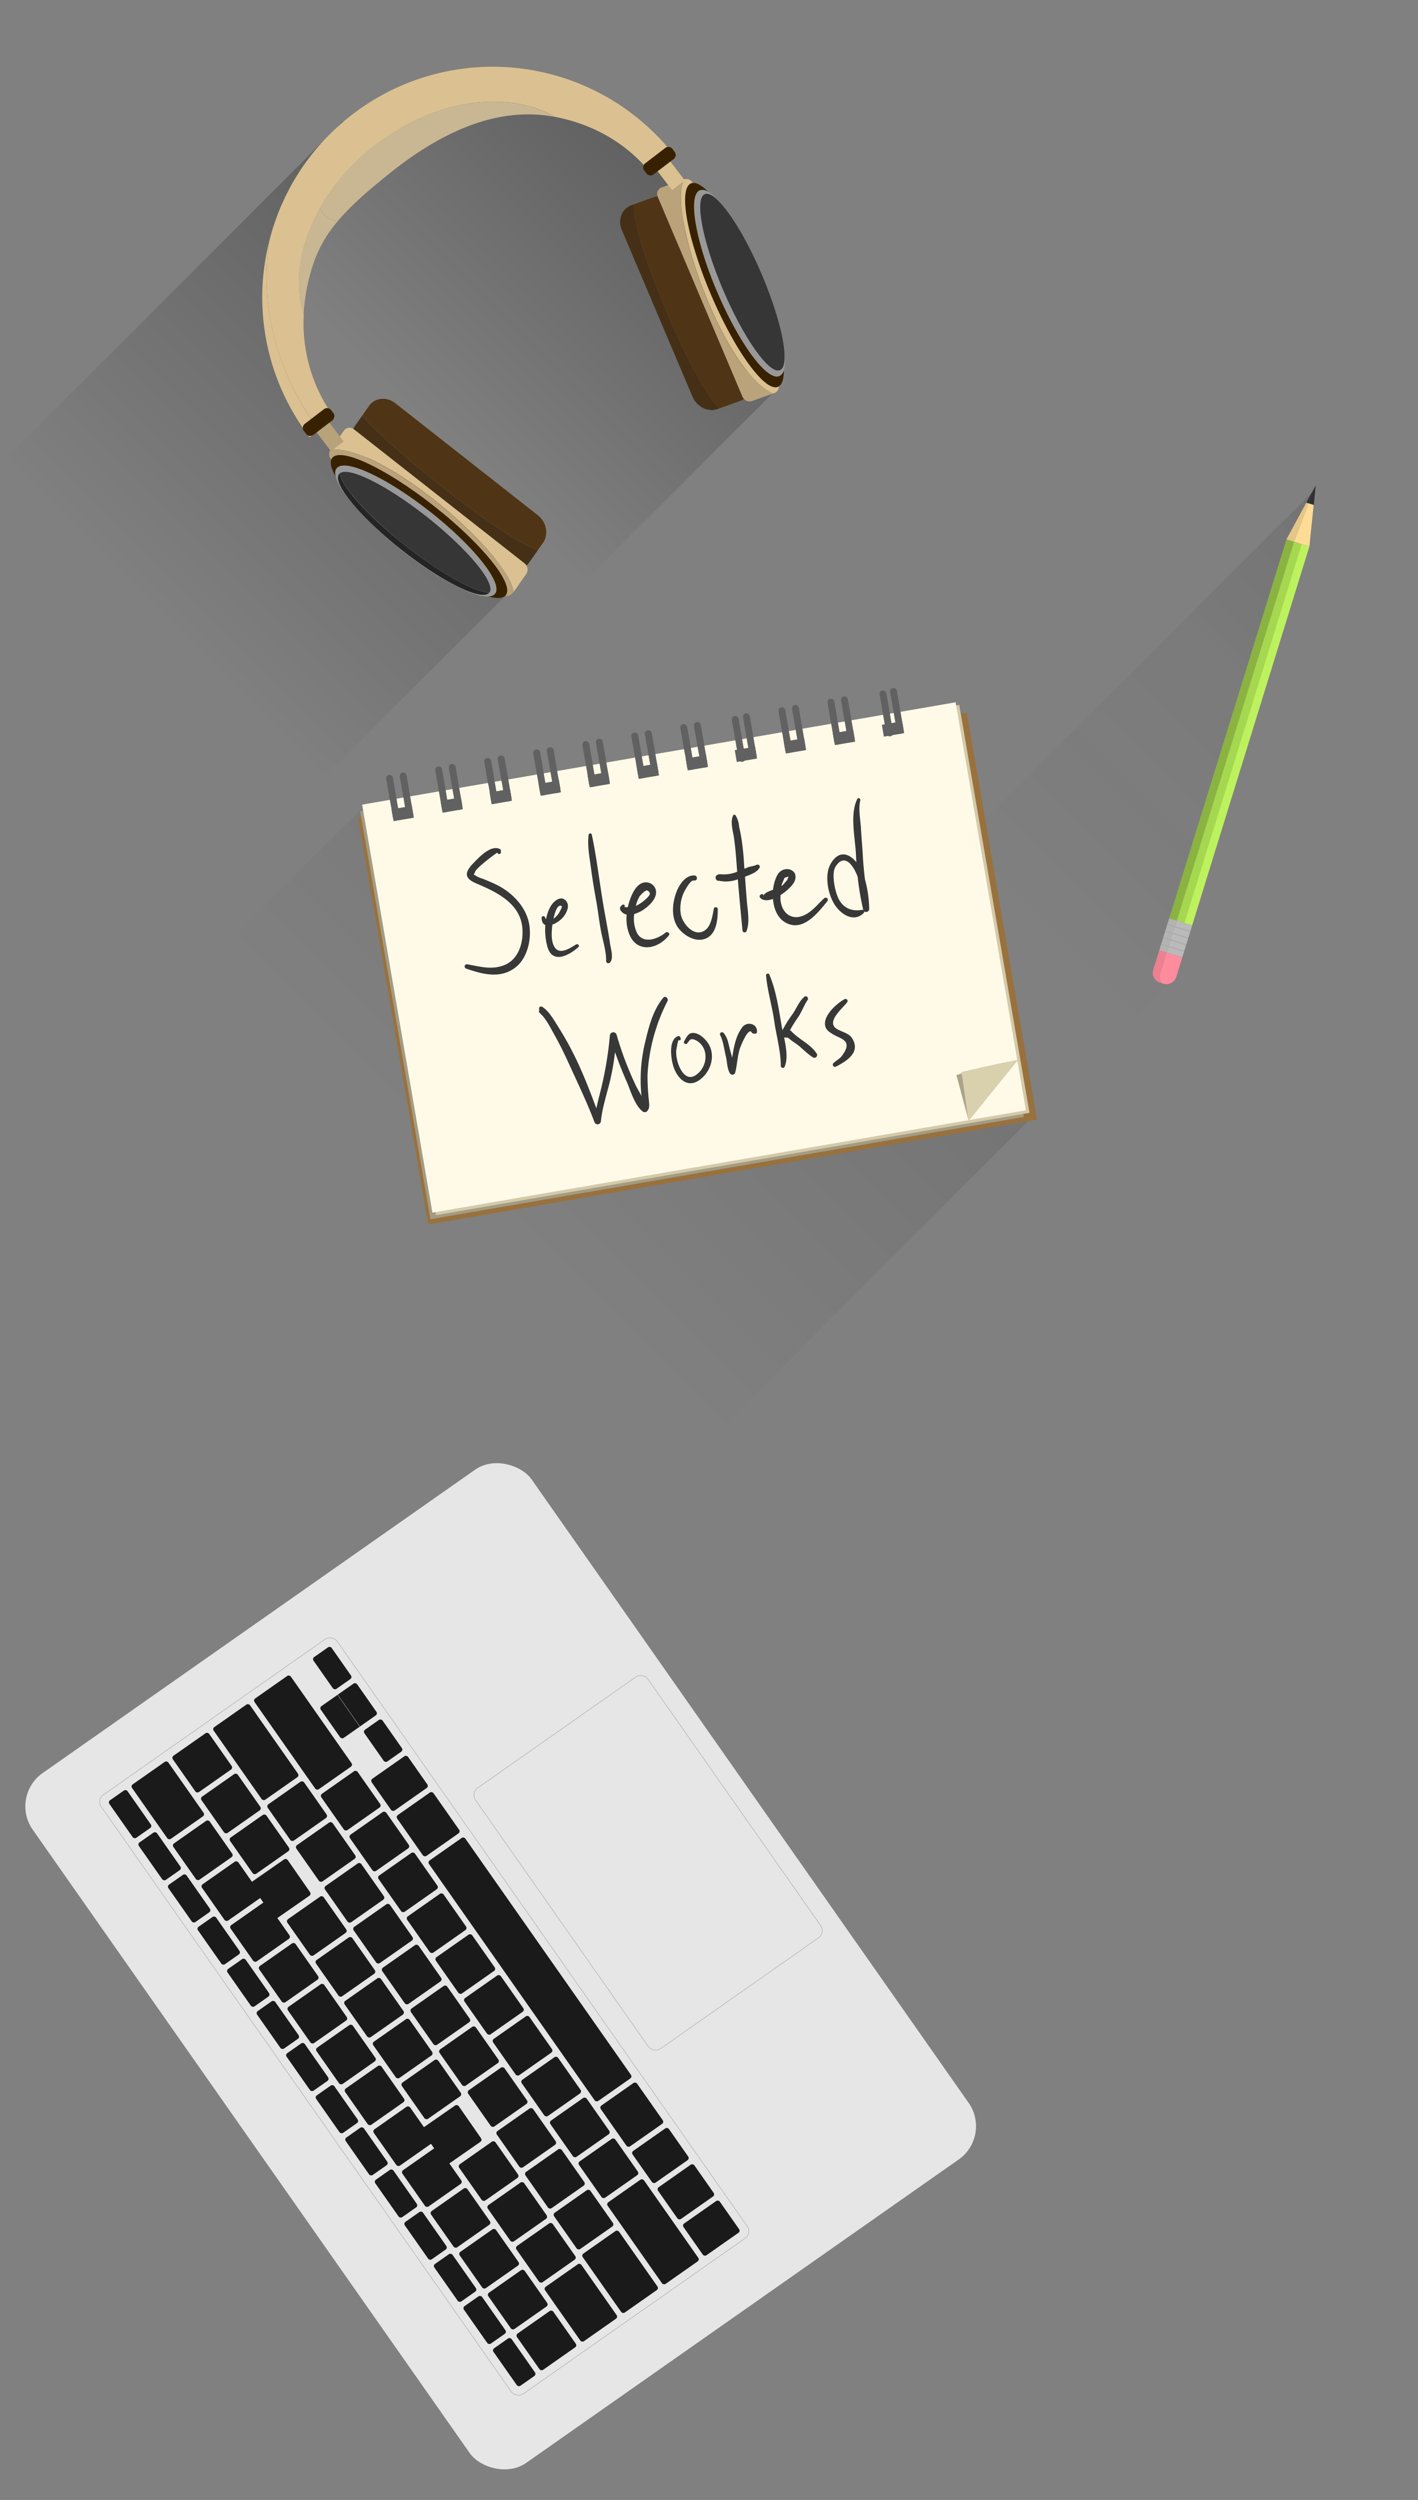 <svg xmlns="http://www.w3.org/2000/svg" xmlns:xlink="http://www.w3.org/1999/xlink" width="1233" height="2173" viewBox="0 0 1233 2173"><rect x="0" y="0" width="1233" height="2173" fill="#808080" stroke="none"/><defs><linearGradient id="linear-gradient" x1="356" y1="2193.36" x2="576.03" y2="2413.4" gradientTransform="matrix(1, 0, 0, -1, 0, 2546)" gradientUnits="userSpaceOnUse"><stop offset="0" stop-opacity="0"/><stop offset="1" stop-opacity="0.25"/></linearGradient><linearGradient id="linear-gradient-2" x1="141.94" y1="2007.44" x2="436.5" y2="2302" xlink:href="#linear-gradient"/><linearGradient id="linear-gradient-3" x1="412.81" y1="1515.82" x2="716.98" y2="1819.99" gradientTransform="matrix(1, 0, 0, -1, 0, 2546)" gradientUnits="userSpaceOnUse"><stop offset="0" stop-opacity="0"/><stop offset="1" stop-opacity="0.1"/></linearGradient><linearGradient id="linear-gradient-4" x1="906.93" y1="1733.02" x2="1219.28" y2="2045.38" gradientTransform="matrix(1, 0, 0, -1, 0, 2546)" gradientUnits="userSpaceOnUse"><stop offset="0" stop-opacity="0"/><stop offset="0.59" stop-color="#231f20" stop-opacity="0.05"/><stop offset="1" stop-opacity="0.1"/></linearGradient></defs><title>work</title><g id="Layer_3" data-name="Layer 3"><g id="Layer_3-2" data-name="Layer 3"><path d="M681.58,321.95c0,7.18-1.45,12.08-4.42,13.89a2.57,2.57,0,0,1,0,.64l-5.89,5.89L508.5,505.13,390.8,387.43,265.19,261.82l-4.44-4.44-30.2-30.2c.27-1.77.55-3.43.87-5.13a5.42,5.42,0,0,1,.18-.9,199.81,199.81,0,0,1,42.23-90.28c2.37-2.88,4.85-5.7,7.41-8.47l10.46-10.46c2.19-2.05,4.42-4.05,6.72-6l1.89-1.57c.81-.69,1.65-1.38,2.48-2,1.27-1,2.58-2.05,3.89-3.06a200.52,200.52,0,0,1,220.9-14.91l47.22,47.2,8.39,8.39.25.27-.44.34L594.78,156h.14a6.14,6.14,0,0,1,4.76.48h0l2.67,2.49.62.6,5.79,5.8,3.72,3.7L634,190.7h0l8.65,8.63.62.62h0a329.94,329.94,0,0,1,19.46,39c9.84,23.23,16.33,45,18.77,61.14C683.08,309.73,683.12,317.26,681.58,321.95Z" fill="url(#linear-gradient)"/></g><g id="Layer_4" data-name="Layer 4"><path d="M473.67,469a13.89,13.89,0,0,1-1.5,2.69l-11.87,17a14.54,14.54,0,0,1-2.58,2.81,6.6,6.6,0,0,1,0,7.22l-1.95,2.78L439.38,517.9,280.37,677,3.5,400.13,298.06,105.57l.35.35L322,129.5l12.15,12.15a189.79,189.79,0,0,0-60.86,85.17,163.4,163.4,0,0,0-9.06,46.56A138.47,138.47,0,0,0,285.47,355a4.44,4.44,0,0,1,2.41,1.59l2,2.6a4.49,4.49,0,0,1,.87,3.4c.16.25.34.46.5.69l-1,.76h0a4.78,4.78,0,0,1-1.15,1.33l-2.65,2,9.13,11.92,3.54-5.11a6,6,0,0,1,8.23-1.29,14.7,14.7,0,0,1,1.63-3l11.87-17c5.06-7.22,15.3-8.26,22.88-2.3l123.84,97.3a19.2,19.2,0,0,1,7.2,12.53A16.54,16.54,0,0,1,473.67,469Z" fill="url(#linear-gradient-2)"/></g><g id="Layer_2" data-name="Layer 2"><path d="M551.62,177.41l-2.72,1c-8.3,3-12,12.61-8.21,21.48L602.2,344.93c3.77,8.85,13.53,13.62,21.83,10.61l1.77-.6C604,336.92,546.89,201.95,551.62,177.41Z" fill="#453017"/><path d="M651.73,327,590.22,182c-3.77-8.85-13.53-13.62-21.83-10.61l-16.77,6.05C546.88,201.93,604,336.9,625.71,354.91l17.8-6.42C651.89,345.51,655.43,335.89,651.73,327Z" fill="#4f3515"/><path d="M672,342.1l-.73.27-17.36,6.26a6.56,6.56,0,0,1-7-1.89,7.38,7.38,0,0,1-1.45-2.21L572,171.25a4.3,4.3,0,0,1-.23-.67,5.94,5.94,0,0,1,3.4-7.61l5.86-2.11,13.69-5h.14V156a13,13,0,0,0-.9,1.93c-12.19,31,35.19,164.16,77.72,184Z" fill="#baa37b"/><path d="M677.16,335.84a2.57,2.57,0,0,1,0,.64,5.86,5.86,0,0,1-.64,2.41h0a5.5,5.5,0,0,1-3,2.65l-1.47.53-.3-.16c-42.46-19.87-89.91-153-77.72-184a13,13,0,0,1,.9-1.93v-.12a6.14,6.14,0,0,1,4.76.48h0a7.27,7.27,0,0,1,2.8,2.55c.14.21.27.42.39.64l.21.48,3.13,7.34,3.13,7.22h0l61.55,145.07L674,327l2.64,6.17a7.08,7.08,0,0,1,.44,1.43A5.89,5.89,0,0,1,677.16,335.84Z" fill="#dbc191"/><path d="M315,361.19l-6.09,8.7a14.7,14.7,0,0,0-1.63,3,18.35,18.35,0,0,0,6.17,20.82l22.73,17.89h0l77.95,61.19L437.42,491c6.46,5.06,14.81,5.08,20.27.51a14.54,14.54,0,0,0,2.58-2.81L467.8,478C436.68,468,340.81,391.19,315,361.19Z" fill="#453017"/><path d="M473.67,469a16.54,16.54,0,0,0,1.15-8.63,19.2,19.2,0,0,0-7.2-12.53l-123.84-97.3c-7.57-6-17.82-4.92-22.88,2.3l-5.79,8.28C340.88,391.23,436.75,468,467.87,477.92l4.35-6.23A13.89,13.89,0,0,0,473.67,469Z" fill="#4f3515"/><path d="M287.54,390.72l-.35.51h0a6.78,6.78,0,0,0,.88,8.23h0a5.71,5.71,0,0,0,.88.85l6.25,4.92h0l6.25,4.9h0l124,97.3h0l6.21,4.88h0l5.31,4.14a6.85,6.85,0,0,0,2.3,1.2h0a5.77,5.77,0,0,0,6.4-2.14l.81-1.15C442.39,482.39,335.07,387.23,287.54,390.72Z" fill="#baa37b"/><path d="M457.71,491.52a7.34,7.34,0,0,0-1.77-2l-148-116.23a3.17,3.17,0,0,0-.58-.41,6,6,0,0,0-8.23,1.29l-3.54,5.11-8,11.39c47.54-3.54,154.85,91.64,159.08,123.84l9.16-13.09,1.95-2.78A6.6,6.6,0,0,0,457.71,491.52Z" fill="#dbc191"/><polygon points="298.89 383.71 287.8 392.19 287.13 391.32 275.33 375.87 275.1 375.59 272.8 372.58 283.89 364.11 286.19 367.12 286.4 367.4 295.53 379.32 298.89 383.71" fill="#b8a27a"/><path d="M377,439.58c41.79,32.8,70,67.49,63,77.49s-46.53-8.51-88.32-41.33-70-67.49-63-77.49S335.22,406.76,377,439.58Z" fill="#382100"/><path d="M373.59,444.46c38.16,30,63.69,61.92,57.11,71.39s-42.94-7.08-81.1-37.15-63.69-61.92-57.11-71.39S335.43,414.49,373.59,444.46Z" fill="#999"/><path d="M295.25,411.63a4,4,0,0,0-.53.6c-5.73,8.19,18.91,37.82,55.06,66.18,35.67,28,69.17,44.23,75.54,36.82-12.86-.76-41.61-16.54-72-40.35C321.06,449.75,297.64,423.75,295.25,411.63Z" fill="#242424"/><path d="M370.6,448.78c-35.17-27.62-68.25-43.84-75.28-37.15,2.39,12,25.9,38,58.08,63.26,30.38,23.81,59.14,39.59,72,40.35,0-.09.18-.18.25-.28C431.3,506.84,406.65,477.21,370.6,448.78Z" fill="#363636"/><polygon points="595.46 156.76 593.95 157.91 584.36 165.26 581 160.87 571.87 148.94 571.66 148.66 569.36 145.65 580.47 137.16 582.75 140.15 582.77 140.15 582.98 140.44 594.78 155.88 594.86 155.99 595.46 156.76" fill="#dbc191"/><path d="M681.58,321.95c0,7.18-1.45,12.08-4.42,13.89a.78.78,0,0,1-.28.18,3.93,3.93,0,0,1-.67.32c-7.55,2.72-21.42-12.07-36-36.43h0a374.86,374.86,0,0,1-22.31-44.6,366.22,366.22,0,0,1-16.38-46.63h0c-7.27-27.05-8-46.65-.41-49.38a4.44,4.44,0,0,1,1.19-.27h.23c3.54-.27,8,2.42,13.11,7.5h0c1.06,1.06,2.14,2.21,3.24,3.43h0A159.35,159.35,0,0,1,634,190.77h0a361.33,361.33,0,0,1,25.35,49.54c11.13,26.25,18.45,50.81,21.07,68.57.46,3,.78,5.89.94,8.49h0C681.53,319,681.58,320.53,681.58,321.95Z" fill="#382100"/><path d="M681.58,321.95a7.75,7.75,0,0,1-3.54,4.76l-.64.3a6.14,6.14,0,0,1-3.54.12c-12-2.65-33.35-33.61-50.49-73.9s-24.1-76.43-17.25-85.87a5.31,5.31,0,0,1,2.44-2h.19a8.23,8.23,0,0,1,6.74,1.15h0c7.48,4.09,17.48,16.33,27.67,33.61h0a329.94,329.94,0,0,1,19.46,39c9.84,23.23,16.33,45,18.77,61.14C683.08,309.73,683.12,317.26,681.58,321.95Z" fill="#999"/><path d="M628.5,251.41c17.94,42.3,40.11,73.83,49.54,70.43s2.48-40.43-15.44-82.73-40.11-73.83-49.54-70.43S610.58,209.13,628.5,251.41Z" fill="#363636"/><path d="M278.39,180.52a142.4,142.4,0,0,0-16.65,44.78A113.12,113.12,0,0,0,260,240.71c0,2-.12,4,0,6a8.23,8.23,0,0,0,0,.94v2a.88.88,0,0,0,0,.37v1.59a2.17,2.17,0,0,0,0,.35,5.75,5.75,0,0,0,.11,1.34c.11.44.11,1.38.18,2.05s.12,1.08.19,1.63q.32,2.69.8,5.31a6.92,6.92,0,0,0,.25,1.34c.09.44.28,1.38.44,2.05s.23,1.06.35,1.57c.5,2.09,1.08,4.14,1.77,6.17a163.4,163.4,0,0,1,9.23-46.56,110,110,0,0,1,20.75-35C286.26,191.88,280.94,187.58,278.39,180.52Z" fill="#c9b793"/><path d="M326.86,125.63c-1.65,1.26-3.27,2.55-4.87,3.87a182.84,182.84,0,0,0-43.61,51c2.55,7.08,7.87,11.36,15.66,11.34,13.09-15.44,29.85-29.19,47.2-43.13,1.27-1,2.55-2.05,3.86-3,44.23-33.84,90.39-53,137.18-44.12C441.47,77.88,378.52,86.1,326.86,125.63Z" fill="#c9b793"/><path d="M234.55,208c-1.13,4.41-2.14,8.85-3,13.3a5.42,5.42,0,0,1-.18.9c-.32,1.77-.6,3.41-.87,5.13-.76,4.74-1.33,9.54-1.77,14.35a199.75,199.75,0,0,0,34.52,130.07c1.65,2.41,3.34,4.74,5.13,7.08.28.41.58.8.88,1.19l1.5-1.15,4.26-3.27,2.37-1.77C241.45,326,225,266,234.55,208Z" fill="#dbc191"/><path d="M587.25,136.33q-3.34-4.39-6.9-8.51A200.25,200.25,0,0,0,306.68,99.25q-4.25,3.24-8.26,6.67c-2.3,2-4.53,4-6.72,6-3.64,3.36-7.08,6.86-10.46,10.46-2.57,2.78-5,5.59-7.41,8.47A199.49,199.49,0,0,0,234.55,208c-9.59,58,6.9,118,42.94,165.79l8.72-6.67,4-3h0l1-.76c-.16-.23-.34-.44-.5-.69q-2.8-3.72-5.31-7.59a138.47,138.47,0,0,1-21.23-81.61c-.65-2-1.24-4.09-1.77-6.17-.12-.51-.25-1-.35-1.57s-.3-1.36-.44-2.05-.16-.88-.25-1.34q-.48-2.62-.8-5.31a12.76,12.76,0,0,0-.19-1.63c-.07-.55-.14-1.36-.18-2.05a6.63,6.63,0,0,0-.11-1.34,2.17,2.17,0,0,1,0-.35V250a.88.88,0,0,1,0-.37v-2a8.23,8.23,0,0,1,0-.94v-6a113.12,113.12,0,0,1,1.77-15.41c6.05-33.61,27.05-68.73,60.26-95.8,1.59-1.33,3.22-2.62,4.87-3.87,51.66-39.54,114.61-47.77,155.4-24.06,29.76,5.61,56.9,19.67,77.45,41.93,2.58,2.76,5,5.66,7.36,8.67l4.58-3.54,11.09-8.51h0l.41-.32L587,137h0l.48-.37Z" fill="#dbc191"/><path d="M587.25,136.33a4.82,4.82,0,0,1-.28.62h0a4.25,4.25,0,0,1-1.15,1.31L583.44,140l-.44.34-11.11,8.51-3.54,2.72a4.42,4.42,0,0,1-6.2-.82h0l-2-2.58a4.41,4.41,0,0,1-.41-4.76A4.53,4.53,0,0,1,561,142l13.85-10.61,3.61-2.8a4.71,4.71,0,0,1,1.91-.83,4.41,4.41,0,0,1,4.3,1.66l2,2.71A4.35,4.35,0,0,1,587.25,136.33Z" fill="#382100"/><path d="M290.7,362.59a4.74,4.74,0,0,1-.51,1.45h0a4.78,4.78,0,0,1-1.15,1.33l-2.64,2-11.07,8.47L272.41,378a4.43,4.43,0,0,1-6.19-.83l-2-2.6a4.38,4.38,0,0,1,.87-6.19l16.59-12.7a4.39,4.39,0,0,1,3.8-.78,4.44,4.44,0,0,1,2.41,1.59l2,2.6A4.49,4.49,0,0,1,290.7,362.59Z" fill="#382100"/></g></g><g id="Layer_4-2" data-name="Layer 4"><g id="Layer_1" data-name="Layer 1"><rect x="170.46" y="1342.85" width="529.98" height="732.34" rx="35.32" ry="35.32" transform="translate(-902.4 559.87) rotate(-35.04)" fill="#e6e6e6"/><rect x="472.1" y="1480.69" width="183.08" height="276.84" rx="7.52" ry="7.52" transform="translate(-827.53 617.18) rotate(-35.04)" fill="#e6e6e6" stroke="#b3b3b3" stroke-miterlimit="10" stroke-width="0.5"/><rect x="243.71" y="1434.71" width="250.54" height="635.98" rx="7.52" ry="7.52" transform="translate(-939.52 529.62) rotate(-35.04)" fill="#e6e6e6" stroke="#b3b3b3" stroke-miterlimit="10" stroke-width="0.5"/></g><g id="Layer_2-2" data-name="Layer 2"><rect x="441.64" y="1584.09" width="38.54" height="255.35" rx="2.22" ry="2.22" transform="translate(-899.35 574.99) rotate(-35.04)" fill="#1a1a1a"/><rect x="548.62" y="1896.44" width="38.54" height="86.72" rx="2.22" ry="2.22" transform="translate(-1010.9 677.76) rotate(-35.04)" fill="#1a1a1a"/><rect x="244.29" y="1457.73" width="38.54" height="96.36" rx="2.22" ry="2.22" transform="translate(-816.92 424.35) rotate(-35.04)" fill="#1a1a1a"/><rect x="509.88" y="1865.31" width="38.54" height="38.54" rx="2.22" ry="2.22" transform="translate(-986.22 645.51) rotate(-35.04)" fill="#1a1a1a"/><rect x="484.98" y="1829.81" width="38.54" height="38.54" rx="2.22" ry="2.22" transform="translate(-970.34 624.77) rotate(-35.04)" fill="#1a1a1a"/><rect x="460.09" y="1794.31" width="38.54" height="38.54" rx="2.22" ry="2.22" transform="translate(-954.47 604.04) rotate(-35.04)" fill="#1a1a1a"/><rect x="435.19" y="1758.81" width="38.54" height="38.54" rx="2.22" ry="2.22" transform="translate(-938.6 583.31) rotate(-35.04)" fill="#1a1a1a"/><rect x="410.29" y="1723.31" width="38.54" height="38.54" rx="2.22" ry="2.22" transform="translate(-922.73 562.57) rotate(-35.04)" fill="#1a1a1a"/><rect x="385.39" y="1687.81" width="38.54" height="38.54" rx="2.22" ry="2.22" transform="translate(-906.86 541.84) rotate(-35.04)" fill="#1a1a1a"/><rect x="360.49" y="1652.3" width="38.54" height="38.54" rx="2.22" ry="2.22" transform="translate(-890.99 521.11) rotate(-35.04)" fill="#1a1a1a"/><rect x="335.59" y="1616.8" width="38.54" height="38.54" rx="2.22" ry="2.22" transform="translate(-875.12 500.37) rotate(-35.04)" fill="#1a1a1a"/><rect x="310.69" y="1581.3" width="38.54" height="38.54" rx="2.22" ry="2.22" transform="translate(-859.25 479.64) rotate(-35.04)" fill="#1a1a1a"/><rect x="285.79" y="1545.8" width="38.54" height="38.54" rx="2.22" ry="2.22" transform="translate(-843.38 458.91) rotate(-35.04)" fill="#1a1a1a"/><rect x="520.03" y="1943.25" width="38.54" height="62.63" rx="2.22" ry="2.22" transform="translate(-1036.05 667.65) rotate(-35.04)" fill="#1a1a1a"/><rect x="203.26" y="1484.37" width="38.54" height="77.09" rx="2.22" ry="2.22" transform="translate(-834.13 403.87) rotate(-35.04)" fill="#1a1a1a"/><rect x="488.22" y="1909.93" width="38.54" height="38.54" rx="2.22" ry="2.22" transform="translate(-1015.77 641.15) rotate(-35.04)" fill="#1a1a1a"/><rect x="463.32" y="1874.43" width="38.54" height="38.54" rx="2.22" ry="2.22" transform="translate(-999.89 620.42) rotate(-35.04)" fill="#1a1a1a"/><rect x="438.42" y="1838.93" width="38.54" height="38.54" rx="2.22" ry="2.22" transform="translate(-984.02 599.69) rotate(-35.04)" fill="#1a1a1a"/><rect x="413.52" y="1803.43" width="38.54" height="38.54" rx="2.22" ry="2.22" transform="translate(-968.15 578.95) rotate(-35.04)" fill="#1a1a1a"/><rect x="388.62" y="1767.93" width="38.54" height="38.54" rx="2.22" ry="2.22" transform="translate(-952.28 558.22) rotate(-35.04)" fill="#1a1a1a"/><rect x="363.72" y="1732.43" width="38.54" height="38.54" rx="2.22" ry="2.22" transform="translate(-936.41 537.49) rotate(-35.04)" fill="#1a1a1a"/><rect x="338.82" y="1696.93" width="38.54" height="38.54" rx="2.22" ry="2.22" transform="translate(-920.54 516.75) rotate(-35.04)" fill="#1a1a1a"/><rect x="313.92" y="1661.43" width="38.54" height="38.54" rx="2.22" ry="2.22" transform="translate(-904.67 496.02) rotate(-35.04)" fill="#1a1a1a"/><rect x="289.02" y="1625.92" width="38.54" height="38.54" rx="2.22" ry="2.22" transform="translate(-888.8 475.29) rotate(-35.04)" fill="#1a1a1a"/><rect x="264.12" y="1590.42" width="38.54" height="38.54" rx="2.22" ry="2.22" transform="translate(-872.93 454.55) rotate(-35.04)" fill="#1a1a1a"/><rect x="239.23" y="1554.92" width="38.54" height="38.54" rx="2.22" ry="2.22" transform="translate(-857.06 433.82) rotate(-35.04)" fill="#1a1a1a"/><rect x="485.91" y="1972.53" width="38.54" height="57.82" rx="2.22" ry="2.22" transform="translate(-1057.66 652.93) rotate(-35.04)" fill="#1a1a1a"/><rect x="126.73" y="1535.92" width="38.54" height="57.82" rx="2.22" ry="2.22" transform="translate(-872.07 367.52) rotate(-35.04)" fill="#1a1a1a"/><rect x="455.48" y="1938.78" width="38.54" height="38.54" rx="2.22" ry="2.22" transform="translate(-1038.26 627.59) rotate(-35.04)" fill="#1a1a1a"/><rect x="430.58" y="1903.27" width="38.54" height="38.54" rx="2.22" ry="2.22" transform="translate(-1022.39 606.85) rotate(-35.04)" fill="#1a1a1a"/><rect x="405.68" y="1867.77" width="38.54" height="38.54" rx="2.22" ry="2.22" transform="translate(-1006.52 586.12) rotate(-35.04)" fill="#1a1a1a"/><rect x="380.78" y="1832.27" width="38.54" height="38.54" rx="2.22" ry="2.22" transform="matrix(0.82, -0.57, 0.57, 0.82, -990.65, 565.39)" fill="#1a1a1a"/><rect x="355.88" y="1796.77" width="38.54" height="38.54" rx="2.22" ry="2.22" transform="translate(-974.78 544.65) rotate(-35.04)" fill="#1a1a1a"/><rect x="330.99" y="1761.27" width="38.54" height="38.54" rx="2.22" ry="2.22" transform="translate(-958.91 523.92) rotate(-35.04)" fill="#1a1a1a"/><rect x="306.09" y="1725.77" width="38.54" height="38.54" rx="2.22" ry="2.22" transform="translate(-943.04 503.19) rotate(-35.04)" fill="#1a1a1a"/><rect x="281.19" y="1690.27" width="38.54" height="38.54" rx="2.22" ry="2.22" transform="translate(-927.17 482.45) rotate(-35.04)" fill="#1a1a1a"/><rect x="256.29" y="1654.77" width="38.54" height="38.54" rx="2.22" ry="2.22" transform="translate(-911.29 461.72) rotate(-35.04)" fill="#1a1a1a"/><rect x="231.39" y="1619.27" width="38.54" height="38.54" rx="2.22" ry="2.22" transform="matrix(0.82, -0.57, 0.57, 0.82, -895.42, 440.99)" fill="#1a1a1a"/><rect x="206.49" y="1583.77" width="38.54" height="38.54" rx="2.22" ry="2.22" transform="translate(-879.55 420.25) rotate(-35.04)" fill="#1a1a1a"/><rect x="181.59" y="1548.27" width="38.54" height="38.54" rx="2.22" ry="2.22" transform="translate(-863.68 399.52) rotate(-35.04)" fill="#1a1a1a"/><rect x="156.69" y="1512.76" width="38.54" height="38.54" rx="2.22" ry="2.22" transform="translate(-847.81 378.79) rotate(-35.04)" fill="#1a1a1a"/><rect x="455.95" y="2014.95" width="38.54" height="38.54" rx="2.22" ry="2.22" transform="translate(-1081.92 641.66) rotate(-35.04)" fill="#1a1a1a"/><rect x="431.05" y="1979.45" width="38.54" height="38.54" rx="2.22" ry="2.22" transform="translate(-1066.05 620.93) rotate(-35.04)" fill="#1a1a1a"/><rect x="406.15" y="1943.95" width="38.54" height="38.54" rx="2.22" ry="2.22" transform="translate(-1050.18 600.2) rotate(-35.04)" fill="#1a1a1a"/><rect x="381.25" y="1908.45" width="38.54" height="38.54" rx="2.22" ry="2.22" transform="translate(-1034.31 579.46) rotate(-35.04)" fill="#1a1a1a"/><rect x="356.35" y="1872.95" width="38.54" height="38.54" rx="2.22" ry="2.22" transform="translate(-1018.44 558.73) rotate(-35.04)" fill="#1a1a1a"/><rect x="331.45" y="1837.45" width="38.54" height="38.54" rx="2.22" ry="2.22" transform="translate(-1002.57 538) rotate(-35.04)" fill="#1a1a1a"/><rect x="306.55" y="1801.95" width="38.54" height="38.54" rx="2.22" ry="2.22" transform="translate(-986.69 517.26) rotate(-35.04)" fill="#1a1a1a"/><rect x="281.65" y="1766.45" width="38.54" height="38.54" rx="2.22" ry="2.22" transform="translate(-970.82 496.53) rotate(-35.04)" fill="#1a1a1a"/><rect x="256.75" y="1730.95" width="38.54" height="38.54" rx="2.22" ry="2.22" transform="translate(-954.95 475.8) rotate(-35.04)" fill="#1a1a1a"/><rect x="231.85" y="1695.45" width="38.54" height="38.54" rx="2.22" ry="2.22" transform="translate(-939.08 455.06) rotate(-35.04)" fill="#1a1a1a"/><rect x="206.96" y="1659.94" width="38.54" height="38.54" rx="2.22" ry="2.22" transform="translate(-923.21 434.33) rotate(-35.04)" fill="#1a1a1a"/><rect x="182.06" y="1624.44" width="38.54" height="38.54" rx="2.22" ry="2.22" transform="translate(-907.34 413.6) rotate(-35.04)" fill="#1a1a1a"/><rect x="157.16" y="1588.94" width="38.54" height="38.54" rx="2.22" ry="2.22" transform="translate(-891.47 392.86) rotate(-35.04)" fill="#1a1a1a"/><rect x="353.11" y="1563.86" width="38.54" height="43.36" rx="2.22" ry="2.22" transform="translate(-842.92 501.27) rotate(-35.04)" fill="#1a1a1a"/><rect x="530.17" y="1816.31" width="38.54" height="43.36" rx="2.22" ry="2.22" transform="translate(-955.78 648.71) rotate(-35.04)" fill="#1a1a1a"/><rect x="328.21" y="1533.17" width="38.54" height="33.73" rx="2.22" ry="2.22" transform="translate(-827.05 480.54) rotate(-35.04)" fill="#1a1a1a"/><rect x="555.07" y="1856.63" width="38.54" height="33.73" rx="2.22" ry="2.22" transform="translate(-971.65 669.44) rotate(-35.04)" fill="#1a1a1a"/><rect x="577.2" y="1888.18" width="38.54" height="33.73" rx="2.22" ry="2.22" transform="translate(-985.76 687.87) rotate(-35.04)" fill="#1a1a1a"/><rect x="599.33" y="1919.74" width="38.54" height="33.73" rx="2.22" ry="2.22" transform="translate(-999.87 706.3) rotate(-35.04)" fill="#1a1a1a"/><rect x="283.94" y="1470.06" width="38.54" height="33.73" rx="2.22" ry="2.22" transform="translate(-798.84 443.68) rotate(-35.04)" fill="#1a1a1a"/><rect x="323.6" y="1496.08" width="19.27" height="33.73" rx="2.22" ry="2.22" transform="translate(-808.34 465.63) rotate(-35.04)" fill="#1a1a1a"/><rect x="437.61" y="2033.18" width="19.27" height="39.8" rx="2.22" ry="2.22" transform="translate(-1097.82 629.02) rotate(-35.04)" fill="#1a1a1a"/><rect x="411.91" y="1996.54" width="19.27" height="39.8" rx="2.22" ry="2.22" transform="translate(-1081.43 607.62) rotate(-35.04)" fill="#1a1a1a"/><rect x="386.21" y="1959.89" width="19.27" height="39.8" rx="2.22" ry="2.22" transform="translate(-1065.05 586.22) rotate(-35.04)" fill="#1a1a1a"/><rect x="360.53" y="1923.28" width="19.27" height="39.8" rx="2.22" ry="2.22" transform="translate(-1048.69 564.84) rotate(-35.04)" fill="#1a1a1a"/><rect x="334.83" y="1886.64" width="19.27" height="39.8" rx="2.22" ry="2.22" transform="translate(-1032.31 543.44) rotate(-35.04)" fill="#1a1a1a"/><rect x="309.13" y="1850" width="19.27" height="39.8" rx="2.22" ry="2.22" transform="translate(-1015.92 522.04) rotate(-35.04)" fill="#1a1a1a"/><rect x="283.43" y="1813.35" width="19.27" height="39.8" rx="2.22" ry="2.22" transform="translate(-999.54 500.64) rotate(-35.04)" fill="#1a1a1a"/><rect x="257.73" y="1776.71" width="19.27" height="39.8" rx="2.22" ry="2.22" transform="translate(-983.16 479.23) rotate(-35.04)" fill="#1a1a1a"/><rect x="232.05" y="1740.1" width="19.27" height="39.8" rx="2.22" ry="2.22" transform="translate(-966.79 457.86) rotate(-35.04)" fill="#1a1a1a"/><rect x="206.35" y="1703.46" width="19.27" height="39.8" rx="2.22" ry="2.22" transform="translate(-950.41 436.45) rotate(-35.04)" fill="#1a1a1a"/><rect x="180.65" y="1666.81" width="19.27" height="39.8" rx="2.22" ry="2.22" transform="translate(-934.03 415.05) rotate(-35.04)" fill="#1a1a1a"/><rect x="154.95" y="1630.17" width="19.27" height="39.8" rx="2.22" ry="2.22" transform="translate(-917.65 393.65) rotate(-35.04)" fill="#1a1a1a"/><rect x="129.25" y="1593.52" width="19.27" height="39.8" rx="2.22" ry="2.22" transform="translate(-901.26 372.25) rotate(-35.04)" fill="#1a1a1a"/><rect x="103.58" y="1556.92" width="19.27" height="39.8" rx="2.22" ry="2.22" transform="translate(-884.9 350.87) rotate(-35.04)" fill="#1a1a1a"/><rect x="279.34" y="1432.97" width="19.27" height="33.73" rx="2.22" ry="2.22" transform="translate(-780.12 428.78) rotate(-35.04)" fill="#1a1a1a"/><line x1="312.9" y1="1500.73" x2="293.53" y2="1473.12" fill="none" stroke="#e6e6e6" stroke-miterlimit="10" stroke-width="0.25"/></g></g><g id="Layer_5" data-name="Layer 5"><g id="Layer_5-2" data-name="Layer 5"><path d="M900.73,967.89,625.62,1243,360.11,977.49l-3.3-3.3L200,817.38,318.63,698.75l20.35-3.5-2.48-14.4,5.15-5.15a1.24,1.24,0,0,1,0,.3l3.13,18.22,5.88-1-3-18.22a3,3,0,0,1,2.41-3.45h.52a3,3,0,0,1,2.93,2.52l3.13,18.22,25-4.34-3.15-18.22a3,3,0,0,1,2.45-3.45h.5a3,3,0,0,1,2.93,2.48L387.53,687l5.88-1-3.15-18.41a3,3,0,0,1,2.41-3.45h.54a3,3,0,0,1,2.93,2.48l3.13,18.35,25-4.34-3.13-18.22a3,3,0,0,1,2.38-3.47l.14,0h.52a3,3,0,0,1,2.93,2.48l3.06,18.2L436,678.4l-3.13-18.22a3,3,0,0,1,2.41-3.45h.5a3,3,0,0,1,3,2.56L442,677.51l25-4.34-3.15-18.22a3,3,0,0,1,2.43-3.45h.5a3,3,0,0,1,3,2.48l3.15,18.24,5.86-1L475.63,653A3,3,0,0,1,478,649.5h.52a3,3,0,0,1,2.93,2.48l3.06,18.18,25-4.34-3.13-18.22a3,3,0,0,1,2.41-3.45h.54a3,3,0,0,1,2.93,2.48l3.13,18.22,5.88-1-3.15-18.24a3,3,0,0,1,2.43-3.43H521a3,3,0,0,1,2.93,2.48l3.15,18.22,25-4.34L549,640.29a3,3,0,0,1,2.41-3.45h.5a3,3,0,0,1,3.06,2.48l3.13,18.22,5.88-1-3.13-18.22a3,3,0,0,1,2.41-3.45h.54a3,3,0,0,1,2.93,2.3l3.13,18.22,25-4.34L591.7,632.8a3,3,0,0,1,2.41-3.45h.52a3,3,0,0,1,2.93,2.48l3.15,18.35,5.88-1-3.15-18.24a3,3,0,0,1,2.43-3.43h.52a3,3,0,0,1,2.93,2.48l3.13,18,22.63-3.89,2.32,2.32.63.63,1.69,1.69,5.62,5.75,6,6L751.57,760.66h0L888.66,897.73Z" fill="url(#linear-gradient-3)"/></g><g id="Layer_1-2" data-name="Layer 1"><polygon points="901.64 973.12 894.22 974.4 436 1053.38 372.36 1064.35 356.81 974.19 311.38 710.61 314.05 710.15 316.68 709.69 319.33 709.24 340.78 705.54 346.67 704.52 352.55 703.5 358.44 702.5 358.44 702.48 383.43 698.18 389.31 697.16 395.2 696.16 401.06 695.14 426.06 690.84 431.94 689.82 437.83 688.8 443.69 687.8 443.71 687.8 468.68 683.48 468.71 683.48 474.59 682.48 480.45 681.46 486.34 680.44 511.33 676.14 517.22 675.12 523.1 674.12 528.97 673.1 528.99 673.1 553.96 668.8 553.98 668.78 559.85 667.78 565.73 666.76 571.62 665.74 596.61 661.44 602.49 660.42 608.38 659.42 614.24 658.4 639.24 654.1 644.12 653.25 645.12 653.08 651.01 652.06 656.87 651.06 656.89 651.06 681.86 646.74 681.88 646.74 687.77 645.74 693.63 644.72 699.52 643.7 724.51 639.4 730.4 638.38 736.28 637.38 742.15 636.36 742.17 636.36 767.14 632.06 767.16 632.04 773.02 631.04 778.91 630.02 784.79 629 830.09 621.2 832.72 620.75 835.37 620.29 840.67 619.38 888.66 897.79 900.73 967.89 901.64 973.12" fill="#99713d"/><rect x="339.93" y="658.07" width="523.67" height="359.85" transform="translate(-133.6 114.4) rotate(-9.78)" fill="#a39c83"/><rect x="344.77" y="654.52" width="523.67" height="359.85" transform="translate(-132.93 115.17) rotate(-9.78)" fill="#d4caaa"/><polygon points="892.07 965.07 889.44 965.52 427.73 1045.11 378.67 1053.58 376.02 1054.03 363.41 980.79 316.68 709.69 315.81 704.7 315.35 702.03 314.9 699.4 318.63 698.75 339 695.25 344.88 694.23 350.77 693.21 356.65 692.19 381.65 687.89 387.53 686.87 393.42 685.87 399.28 684.85 424.28 680.55 430.16 679.53 436.05 678.51 441.93 677.51 466.93 673.19 472.81 672.19 478.67 671.17 484.56 670.15 509.55 665.85 515.44 664.83 521.32 663.83 527.21 662.81 552.2 658.49 558.06 657.49 563.95 656.47 569.83 655.45 594.83 651.15 600.71 650.13 606.6 649.13 612.46 648.11 635.09 644.22 637.46 643.81 643.34 642.79 649.23 641.77 655.11 640.77 680.11 636.45 685.99 635.45 691.85 634.43 697.74 633.41 722.73 629.11 728.62 628.09 734.5 627.07 740.39 626.07 765.38 621.75 771.24 620.75 777.13 619.73 783.01 618.71 830.94 610.45 831.4 613.1 832.72 620.75 878.76 887.89 892.07 965.07" fill="#fffae8"/></g><g id="Layer_2-3" data-name="Layer 2"><polygon points="876.54 922.94 841.75 972.04 841.71 972.1 831.63 934.47 836.3 933.03 851.85 928.28 876.54 922.94" fill="#aba489"/><polygon points="885.49 921 842.1 974.53 841.75 972.04 836.3 933.03 836.11 931.69 851.85 928.28 876.54 922.94 885.49 921" fill="#d9d0ae"/><path d="M460.32,804.35c-2.32-15.66-14.7-28.45-28.38-35.22-3.84-1.91-7.9-3.54-11.88-5.21a26.67,26.67,0,0,1-5.47-2.17c-3.58-2.69-2.93,0-1.3-4.34,1.19-3.21,19.07-16.74,19.26-16.22a1.52,1.52,0,0,0,3-.39v-1.3a1.72,1.72,0,0,0-.87-1.5c-8.27-4.08-18.87,8-23.76,13-7.19,7.6-6.84,12.62,3,16.79,19.07,8.08,40.59,18.33,40.46,42.56,0,11.86-4.67,24.43-16.57,28.82-10.86,4-20.72.91-31.49-1a1.94,1.94,0,0,0-1,3.74c14,4.86,29.9,9.27,43.08-1.15C458.56,832.8,462.17,816.79,460.32,804.35Z" fill="#383838"/><path d="M501,820.9c-5.91,3.54-15.35,10.14-19.54.93-2.39-5.17-1.82-12.38-1.17-17.85v-.26a23.13,23.13,0,0,0,10.53-7.95c2.35-3.76,4.73-8.69,1.32-12.75-2.74-3.24-6.51-2.3-9.6.28-4.21,3.6-6.51,9.38-7.73,15.7a5.58,5.58,0,0,1-.87-1.61c-.54-1.54-3.06-1.41-3,.41.13,3.58,1.39,5.49,3.24,6.25a55.42,55.42,0,0,0,1.89,19.22c4.54,14.9,18.78,7.17,26.82,0C504.32,822.18,502.56,820,501,820.9Zm-12.59-33.33c.91.48-2.45,6.21-2.78,6.69a22.28,22.28,0,0,1-4.34,4.34C482.41,793.06,484.75,785.57,488.45,787.56Z" fill="#383838"/><path d="M530.51,820.51c-1.39-9.49-3.24-19-4.93-28.47-4-22.13-6.32-44.65-11-66.62-.35-1.65-2.87-1.06-2.78.37h0c-1.19,9.53.91,20,2.17,29.49,1.3,9.86,3,19.74,4.76,29.53,1.54,8.69,2.41,17.37,4.17,26.06,1.56,7.62,4.34,16.63,4.15,24.49a1.93,1.93,0,0,0,3.28,1.35C533.87,833.23,531.09,824.48,530.51,820.51Z" fill="#383838"/><path d="M578.72,810.65c-6.51,5.45-19.35,10.29-24.76.39a28.75,28.75,0,0,1-2.48-16.57,28.06,28.06,0,0,0,8.3-3.93c5-3.47,11.44-9.45,10.64-16.26a8.86,8.86,0,0,0-10.25-7.2l-.19,0c-7.21,1.39-11.14,11.29-13,17.37-.39,1.32-.74,2.65-1,4-1.76.15-3.08.15-2.87-.22a1.32,1.32,0,0,0-1.8-1.8c-2.93,2-2.8,4.06-.46,6.38a8,8,0,0,0,4.06,2.17,36.92,36.92,0,0,0,2,16.33c6.51,17.59,25.15,14,34.74,1.67C583,811.1,580.19,809.43,578.72,810.65ZM556,779.31c1-1.32,4.52-5.36,6.69-5.36,4,2,2.17,4.34,0,6.51a37.28,37.28,0,0,1-9.51,6.86h-.26A33.64,33.64,0,0,1,556,779.31Z" fill="#383838"/><path d="M620.73,789.78c-1.15,5.78-2.28,14.55-7.23,18.46-9.53,7.54-20.26-5.65-21.54-13.68a32.57,32.57,0,0,1,4.34-21.85c1.35-2.17,4.34-7.67,7.12-7.38h.5c2.76.28,2.8-4.17,0-4.34-8.08-.56-13.81,8.69-16.13,15.4-3.47,10-4.34,22.91,3,31.47,5.45,6.36,15.46,11.66,23.63,7.6,8.84-4.34,9.73-16.68,9.71-25.28C624.06,788.39,621.13,787.87,620.73,789.78Z" fill="#383838"/><path d="M657.8,751.71c-2.17,1.19-5.41,1.32-7.82,2.3l-2.71,1.13c-.43-6.86-.85-13.81-1.76-20.59A141.56,141.56,0,0,0,643,720c-.78-3.19,0-4.69-3-10.66-.59-1.13-1.8-1.78-2.41-.65-2.93,5.52-.2,13.75.63,19.54,1.19,8.27,1.82,16.53,2.43,24.84.11,1.56.24,3.13.37,4.67l-1.48.54a31.05,31.05,0,0,1-10.21,1.78c-2.32,0-3.84-.59-5.88.54a2.41,2.41,0,0,0-1.19,2.17c0,1.45.43,1.93,1.65,2.71a1.32,1.32,0,0,0,1.24,0,3.41,3.41,0,0,0,1.52.33l1.87.28a24.52,24.52,0,0,0,5.3,0,33.42,33.42,0,0,0,7.73-1.76c1.22,14.83,2.61,29.6,4.06,44.41a1.82,1.82,0,0,0,3.54.48c2.93-7.75.91-17.59.26-25.71-.59-7.19-1.11-14.31-1.61-21.5,4.58-1.67,11.05-4,12.79-8.16C661.19,752.23,659.08,751,657.8,751.71Z" fill="#383838"/><path d="M716.63,780.81c-5.43,4.93-9.92,11-16.66,14.38-11.25,5.67-20.28-1.26-21.3-13.16a33.77,33.77,0,0,1,0-4c5.58-3.54,10.53-8.38,12-11.53,5.21-11-9.75-15.44-14.92-5.62a35.59,35.59,0,0,0-3.56,12.49c-4.1,1.54-7.86,3-8.3,5.32a1.37,1.37,0,0,0-2.17-1.3L661,778a1.69,1.69,0,0,0,0,2.37c2.58,2.74,6.73,2.58,11.14,1,.63,8.16,3.69,16,9.92,19.93,15.4,9.84,28.73-7.36,37.29-17.87a1.9,1.9,0,0,0-2.76-2.61Zm-34.55-17.72c3.87-1.32,4.34-2.17,2.17,2.17-2.17,2.17-2.82,3.71-4.8,4.89C679.63,768.61,681.67,764.59,682.08,763.09Z" fill="#383838"/><path d="M752.11,764.35c-.8-6.64-1.45-13.31-1.82-19.89-.46-8.12-1.19-16.22-1.65-24.34-.43-7.51-2.41-17.16-.56-24.49.39-1.54-1.91-2.65-2.65-1.11-6.71,13.66-1.76,33.9-1.13,48.53q.13,3.17.35,6.41c-.39-.46-.76-.93-1.17-1.37-8.1-8.51-15.85-6.64-21.22,2.8-5.69,10-2.32,26.93,4,36.18,5.71,8.32,16.55,14.81,24.78,6.51a1.48,1.48,0,0,0,.43-1.41,2.71,2.71,0,0,0,4.34-2.06A103.28,103.28,0,0,0,752.11,764.35Zm-2.61,26.51c-9,1.61-16.66-1.63-20.67-10.38-2.93-6.41-6-21.26-2.32-27.12,8.16-13,16.33.39,19.26,8.86a235,235,0,0,0,4.84,28.58,2.33,2.33,0,0,0,.15.35A1.74,1.74,0,0,0,749.51,790.86Z" fill="#383838"/><path d="M580.43,870.15c1.11-2.17-1.91-5.08-3.74-2.89-8.69,10.53-12.36,24.47-15.46,37.59a138.28,138.28,0,0,0-3.63,45.82,11.9,11.9,0,0,0,.33,2.17c-1.54-3-3.45-6-4.6-8.36a286,286,0,0,1-17.22-45.25,3,3,0,0,0-5.8.78,304.71,304.71,0,0,1-6.67,42.11c-1.54,6.91-3.56,14.09-5.08,21.24-5.45-14.61-11-29-17.85-43.24a269.27,269.27,0,0,0-15.2-27.43c-3.65-5.78-8.21-14.09-14.18-17.63a1.78,1.78,0,0,0-2.58,2c.72,2.17-1.32,1.74.52,3.3.35.28,1.8,2.17,2.17,2.17,4.71,5.41,7.67,11.68,10.86,17.37,4.91,8.69,8.84,16.92,13,26.06,7.32,16,15.42,32.88,21.54,49.23a2.89,2.89,0,0,0,5.67-.76c1.22-12,5.54-24.6,8.27-36.37a218.26,218.26,0,0,0,4-23.52c3,8.53,6.28,16.87,10,25.32,3.47,7.82,6.84,20.41,13.81,26.06a2.93,2.93,0,0,0,3.45.46c3-2.17,2.54-5.62,2.28-9.06a194.55,194.55,0,0,1-1.28-23A158.72,158.72,0,0,1,580.43,870.15Z" fill="#383838"/><path d="M616.17,907.52c-2.41-4.1-7.6-9.08-12.62-9.64s-6.41,3.45-8.69,7.19c-.91,1.54,1.3,3.37,2.54,2,2.58-3,2.69-5.28,8.12-2.63a15.48,15.48,0,0,1,7.54,10.23,19.26,19.26,0,0,1-6.91,19c-8.84,7.23-14.64-3-16.87-10.4a33.83,33.83,0,0,1-1.32-9.9c0,.22,1.45-9.77,2.3-9.21s2-.65,1.63-1.63l-.52-1.22a1.56,1.56,0,0,0-1.78-.72c-8.93,3.3-6.08,21.26-3.54,27.86,3.69,9.58,12,17.61,22.26,10.23C617.93,931.82,622.39,918.05,616.17,907.52Z" fill="#383838"/><path d="M645.36,893c-5.65,7.56-7.23,17-8.69,26.34-.8-3.08-1.8-6.12-2.48-9.23-1-4.47-2-9-5.19-12.4-1.13-1.19-3.54,0-2.89,1.67l.52,1.32.11.13c2.32,5.32,3,11.57,4.34,17.11,1.28,4.91,1,10.62,3.6,15a2.54,2.54,0,0,0,4.6-.61c1.74-6.82,1.91-13.94,4-20.72.59-1.91,7.69-19.78,10.51-14,.54,1.11,4.15,1.26,4.34,0C659.41,890.08,649.79,887.11,645.36,893Z" fill="#383838"/><path d="M710.31,916.05c-5.69-8.84-15.55-12.4-22.28-19.78a2.84,2.84,0,0,0-1.15-.72,130.55,130.55,0,0,1,7.34-11.7c3.06-4.67,5-10.27,8.12-14.77h0c.89-1.59-.93-4.08-2.71-2.76-4.34,3.26-7.1,10.18-10.16,14.72a105.86,105.86,0,0,0-9.06,14.4c-.41-1.87-.76-3.63-1-5.21-2.48-14.57-4.67-29.49-10.47-43.21-.59-1.39-3-.67-2.82.76,1.09,13.29,5.21,26.36,7.08,39.63,1.78,12.49,5.78,26.43,5.73,39.09,0,1.63,2.45,2.48,3.21.87,3.13-6.51,1.54-16.55-.33-25.54h.48a8.69,8.69,0,0,0,2.65,0,96.88,96.88,0,0,0,8.19,6c4.76,3.74,8.84,8.21,14,11.4a2.43,2.43,0,0,0,3.21-3.19Z" fill="#383838"/><path d="M740.58,901.94c-3.45-5-12.9-5.65-15.46-10-3.74-6.34,7.6-15.68,11.44-20.63a1.82,1.82,0,0,0-2.17-2.84c-6.71,3.67-18.59,14.07-16.89,23.06.74,3.87,3.74,5.6,6.88,7.54,6.82,4.17,17.89,5.12,7.56,18.87-1.72,2.28-5.15,4.08-7.23,6.12a1.91,1.91,0,0,0,2.32,3C736.52,922.2,749,914.27,740.58,901.94Z" fill="#383838"/></g><g id="Layer_3-3" data-name="Layer 3"><rect x="341.2" y="701.89" width="17.89" height="10.45" transform="translate(-115.03 69.75) rotate(-9.78)" fill="#616161"/><path d="M345.19,713.15h0a3,3,0,0,1-3.45-2.17h0l-.91-5.3-.35-2.17-.52-2.93-.5-2.63-.48-2.69-2.48-14.4-.65-3.84a3,3,0,0,1,2.43-3.43h.52a3,3,0,0,1,2.84,2.17,1.24,1.24,0,0,1,0,.3l3.13,18.22.46,2.65.46,2.65.52,2.93.35,2.17,1.11,5.15A3,3,0,0,1,345.19,713.15Z" fill="#616161"/><path d="M356.92,711.23a3,3,0,0,1-3.45-2.41v0l-.91-5.3-.35-2-.52-3-.46-2.74-.46-2.65L347.66,675a3,3,0,0,1,2.41-3.45h.52a3,3,0,0,1,2.93,2.52l3.13,18.22.46,2.67.46,2.65.52,2.93.35,2h0l.91,5.3h0A3,3,0,0,1,356.92,711.23Z" fill="#616161"/><rect x="383.83" y="694.54" width="17.89" height="10.45" transform="translate(-113.16 76.89) rotate(-9.78)" fill="#616161"/><path d="M387.79,705.91a3,3,0,0,1-3.45-2.41v0l-.91-5.3-.35-2-.52-3-.46-2.65-.46-2.65-3.15-18.18a3,3,0,0,1,2.45-3.45h.5a3,3,0,0,1,2.93,2.48L387.53,687l.46,2.65.46,2.67.48,2.84.35,2,.91,5.32A3,3,0,0,1,387.79,705.91Z" fill="#616161"/><path d="M399.54,703.89a3,3,0,0,1-3.42-2.39v0l-.91-5.3-.35-2-.52-3-.46-2.65-.46-2.65-3.15-18.33a3,3,0,0,1,2.41-3.45h.54a3,3,0,0,1,2.93,2.48l3.13,18.35.5,2.58.46,2.65.52,3,.35,2,.91,5.3a3,3,0,0,1-2.42,3.44Z" fill="#616161"/><rect x="426.48" y="687.2" width="17.89" height="10.45" transform="translate(-111.29 84.03) rotate(-9.78)" fill="#616161"/><path d="M430.47,698.55h0a3,3,0,0,1-3.34-2.32h0l-.91-5.3-.35-2.17-.52-2.93-.46-2.65-.61-2.61-3.13-18.22a3,3,0,0,1,2.38-3.47l.14,0h.52a3,3,0,0,1,2.93,2.48l3.06,18.2.46,2.65.46,2.65.52,2.93.35,2.17.91,5.3A3,3,0,0,1,430.47,698.55Z" fill="#616161"/><path d="M442.19,696.53a3,3,0,0,1-3.45-2.41v0l-.91-5.3-.35-2-.52-3-.46-2.65L436,678.4l-3.13-18.22a3,3,0,0,1,2.41-3.45h.5a3,3,0,0,1,3,2.56L442,677.51l.46,2.65.46,2.65.5,2.93.37,2.06.91,5.3h0a3,3,0,0,1-2.41,3.41Z" fill="#616161"/><rect x="469.1" y="679.83" width="17.89" height="10.45" transform="translate(-109.42 91.16) rotate(-9.78)" fill="#616161"/><path d="M473,691.21a3,3,0,0,1-3.43-2.43l-.91-5.3-.35-2-.52-3-.46-2.65-.46-2.65-3.15-18.22a3,3,0,0,1,2.43-3.45h.5a3,3,0,0,1,3,2.48l3.15,18.24.46,2.65.46,2.65.52,2.93.35,2.17.91,5.3A3,3,0,0,1,473,691.21Z" fill="#616161"/><path d="M484.82,689.26a3,3,0,0,1-3.45-2.41v0l-.91-5.3-.35-2-.52-3-.46-2.65-.46-2.65L475.55,653a3,3,0,0,1,2.33-3.5h.6a3,3,0,0,1,2.93,2.48l3.06,18.18.46,2.65.46,2.65.61,3,.35,2,.91,5.3a3,3,0,0,1-2.33,3.5Z" fill="#616161"/><rect x="511.75" y="672.5" width="17.89" height="10.45" transform="translate(-107.55 98.3) rotate(-9.78)" fill="#616161"/><path d="M515.78,683.85h-.2a3,3,0,0,1-3.34-2.43l-.91-5.19-.35-2.06-.46-3-.46-2.65-.46-2.65-3.13-18.22a3,3,0,0,1,2.41-3.45h.54a3,3,0,0,1,2.93,2.48l3.13,18.22.46,2.65.46,2.65.52,2.93.35,2.17.91,5.3A3,3,0,0,1,515.78,683.85Z" fill="#616161"/><path d="M529.9,678.4h0a3,3,0,0,1-2.3,3.32h-.33a3,3,0,0,1-3.26-2.45l-.91-5.21-.37-2.17-.5-2.93-.46-2.65-.39-2.48-3.15-18.24a3,3,0,0,1,2.43-3.43h.52a3,3,0,0,1,2.93,2.48l3.15,18.22.46,2.65.46,2.65.5,2.93.37,2.17Z" fill="#616161"/><rect x="554.38" y="665.15" width="17.89" height="10.45" transform="translate(-105.69 105.43) rotate(-9.78)" fill="#616161"/><path d="M558.3,676.51a3,3,0,0,1-3.4-2.42v0l-.93-5.28-.35-2-.52-2.93-.43-2.78-.46-2.65-3.15-18.22a3,3,0,0,1,2.41-3.45h.5a3,3,0,0,1,3,2.61l3.13,18.22.46,2.65.46,2.65.52,2.93.35,2.17.91,5.3A3,3,0,0,1,558.3,676.51Z" fill="#616161"/><path d="M570.09,674.49a3,3,0,0,1-3.45-2.41v0l-.91-5.3-.35-2-.56-3-.46-2.65-.46-2.65-3.13-18.22a3,3,0,0,1,2.41-3.45h.54a3,3,0,0,1,3,2.35l3.13,18.22.46,2.65.48,2.67.5,2.93.35,2,.91,5.3h0a3,3,0,0,1-2.27,3.51Z" fill="#616161"/><rect x="597" y="657.79" width="17.89" height="10.45" transform="translate(-103.82 112.57) rotate(-9.78)" fill="#616161"/><path d="M601.06,669.15h-.2a3,3,0,0,1-3.34-2.43l-.91-5.3-.35-2.17-.52-2.93-.52-2.52-.46-2.65-3.13-18.22a3,3,0,0,1,2.41-3.45h.52A3,3,0,0,1,597.5,632l3.21,18.22.46,2.65.46,2.65.5,2.93.37,2.17.91,5.3A3,3,0,0,1,601.06,669.15Z" fill="#616161"/><path d="M612.83,667.13h-.24a3,3,0,0,1-3.28-2.45l-.91-5.3-.37-2.17-.52-2.69-.46-2.65-.46-2.65L603.45,631a3,3,0,0,1,2.43-3.43h.52a3,3,0,0,1,2.93,2.48l3.13,18,.46,2.65.46,2.65.52,2.93.35,2.17.91,5.3A3,3,0,0,1,612.83,667.13Z" fill="#616161"/><rect x="639.65" y="650.46" width="17.89" height="10.45" transform="translate(-101.95 119.7) rotate(-9.78)" fill="#616161"/><rect x="639.25" y="621.98" width="6" height="40.46" rx="2.99" ry="2.99" transform="translate(-99.42 117.96) rotate(-9.74)" fill="#616161"/><path d="M651.94,619.81h0a3,3,0,0,1,3,3v34.33a3,3,0,0,1-3,3h0a3,3,0,0,1-3-3V622.78a3,3,0,0,1,3-3Z" transform="translate(-99.23 120.04) rotate(-9.78)" fill="#616161"/><rect x="682.28" y="643.09" width="17.89" height="10.45" transform="translate(-100.08 126.84) rotate(-9.78)" fill="#616161"/><path d="M682.81,614.49h0a3,3,0,0,1,3,3v34.33a3,3,0,0,1-3,3h0a3,3,0,0,1-3-3V617.46a3,3,0,0,1,3-3Z" transform="translate(-97.88 125.21) rotate(-9.78)" fill="#616161"/><rect x="691.59" y="612.45" width="5.97" height="40.28" rx="2.97" ry="2.97" transform="translate(-97.36 127.18) rotate(-9.78)" fill="#616161"/><rect x="724.93" y="635.76" width="17.89" height="10.45" transform="translate(-98.21 133.98) rotate(-9.78)" fill="#616161"/><path d="M725.44,607.13h0a3,3,0,0,1,3,3v34.33a3,3,0,0,1-3,3h0a3,3,0,0,1-3-3V610.11a3,3,0,0,1,3-3Z" transform="translate(-96.01 132.34) rotate(-9.78)" fill="#616161"/><path d="M737.21,605.12h0a3,3,0,0,1,3,3v34.33a3,3,0,0,1-3,3h0a3,3,0,0,1-3-3V608.1a3,3,0,0,1,3-3Z" transform="translate(-95.5 134.32) rotate(-9.78)" fill="#616161"/><rect x="767.55" y="628.4" width="17.89" height="10.45" transform="translate(-96.35 141.11) rotate(-9.78)" fill="#616161"/><rect x="767.73" y="599.82" width="6" height="40.46" rx="2.99" ry="2.99" transform="translate(-93.82 139.38) rotate(-9.74)" fill="#616161"/><path d="M779.84,597.75h0a3,3,0,0,1,3,3v34.33a3,3,0,0,1-3,3h0a3,3,0,0,1-3-3V600.72A3,3,0,0,1,779.84,597.75Z" transform="translate(-93.62 141.45) rotate(-9.78)" fill="#616161"/></g></g><g id="Layer_7" data-name="Layer 7"><polygon points="1143.74 425.09 1142.45 438.89 1142.29 438.85 1138.57 475 1036.6 804.43 1034.97 809.69 1033.2 815.42 1031.42 821.16 1029.64 826.89 1028.02 832.15 1023.19 847.77 1015.66 855.3 982.46 888.5 831.4 737.44 1140.54 428.29 1140.71 428.12 1143.74 425.09" fill="url(#linear-gradient-4)"/><rect x="905.18" y="632.64" width="344.84" height="7.97" transform="translate(150.79 1477.78) rotate(-72.8)" fill="#a6d750"/><rect x="898.52" y="631.09" width="344.84" height="6.97" transform="translate(148.07 1469.97) rotate(-72.8)" fill="#8ab342"/><polygon points="1138.57 475 1036.6 804.43 1030.42 802.51 1029.94 802.36 1131.91 472.95 1131.91 472.94 1132.39 473.09 1138.57 475" fill="#bdf25e"/><line x1="1015" y1="803.5" x2="1034.97" y2="809.69" fill="none" stroke="#ababab" stroke-miterlimit="10"/><line x1="1013.23" y1="809.24" x2="1033.2" y2="815.42" fill="none" stroke="#ababab" stroke-miterlimit="10"/><line x1="1011.45" y1="814.98" x2="1031.42" y2="821.16" fill="none" stroke="#ababab" stroke-miterlimit="10"/><line x1="1009.67" y1="820.72" x2="1029.64" y2="826.89" fill="none" stroke="#ababab" stroke-miterlimit="10"/><path d="M1023.68,798.52c-1,2.89-19.85,55.94-15.09,56.89" fill="none"/><path d="M1023.12,800.25l-.3-.09-6.19-1.92L1015,803.5l-1.78,5.81-1.78,5.74-1.78,5.74L1008,826l6.37,2C1018,816.33,1021.74,804.57,1023.12,800.25Z" fill="#b3b3b3"/><path d="M1030.42,802.51l-.48-.15-6.65-2.06h-.17c-1.38,4.31-5.13,16.08-8.7,27.69l13.6,4.19,1.63-5.26,1.78-5.74,1.78-5.74,1.78-5.74,1.63-5.26Z" fill="#bababa"/><line x1="1015" y1="803.5" x2="1034.97" y2="809.69" fill="none" stroke="#ababab" stroke-miterlimit="10"/><line x1="1013.23" y1="809.24" x2="1033.2" y2="815.42" fill="none" stroke="#ababab" stroke-miterlimit="10"/><line x1="1011.45" y1="814.98" x2="1031.42" y2="821.16" fill="none" stroke="#ababab" stroke-miterlimit="10"/><line x1="1009.67" y1="820.72" x2="1029.64" y2="826.89" fill="none" stroke="#ababab" stroke-miterlimit="10"/><path d="M1008.72,847.1c1.46-5.21,3.55-12.16,5.7-19.15l-6.37-2-5.27,17a9,9,0,0,0,5.9,11.2l1.16.35A11.18,11.18,0,0,1,1008.72,847.1Z" fill="#ed8190"/><path d="M1008.72,847.1a11.18,11.18,0,0,0,1.16,7.38l1.72.53a8.94,8.94,0,0,0,11.2-5.87v0l.42-1.35,4.8-15.58-13.63-4.24C1012.26,835,1010.18,841.88,1008.72,847.1Z" fill="#ff8c9c"/><path d="M1023.68,798.52s-10.45,32.51-15,48.58c-.66,4.9-1.25,8.13-.14,8.31" fill="none"/><path d="M1023.68,798.52l-15,48.58s-2.46,7.15,2.18,8.31" fill="none"/><polygon points="1135.95 436.87 1118.61 468.83 1124.78 470.73 1124.78 470.74 1125.21 470.87 1137.88 437.48 1135.95 436.87" fill="#e6c686"/><polygon points="1125.21 470.87 1125.26 470.88 1131.91 472.95 1132.39 473.09 1138.57 475 1142.29 438.85 1137.88 437.48 1125.21 470.87" fill="#ffdc96"/><polygon points="1143.09 423.73 1143.14 423.6 1140.54 428.29 1135.8 436.83 1135.95 436.87 1140.71 428.12 1143.09 423.73" fill="#303030"/><polygon points="1144.03 422 1143.14 423.6 1143.09 423.73 1144.03 422" fill="#303030"/><polygon points="1143.71 425.12 1142.29 438.85 1142.45 438.89 1143.74 425.09 1144.03 422 1143.71 425.12" fill="#303030"/><polygon points="1144.03 422 1143.09 423.73 1137.88 437.48 1142.29 438.85 1143.71 425.12 1144.03 422" fill="#303030"/><polygon points="1143.09 423.73 1140.71 428.12 1135.95 436.87 1137.88 437.48 1143.09 423.73" fill="#303030"/></g></svg>